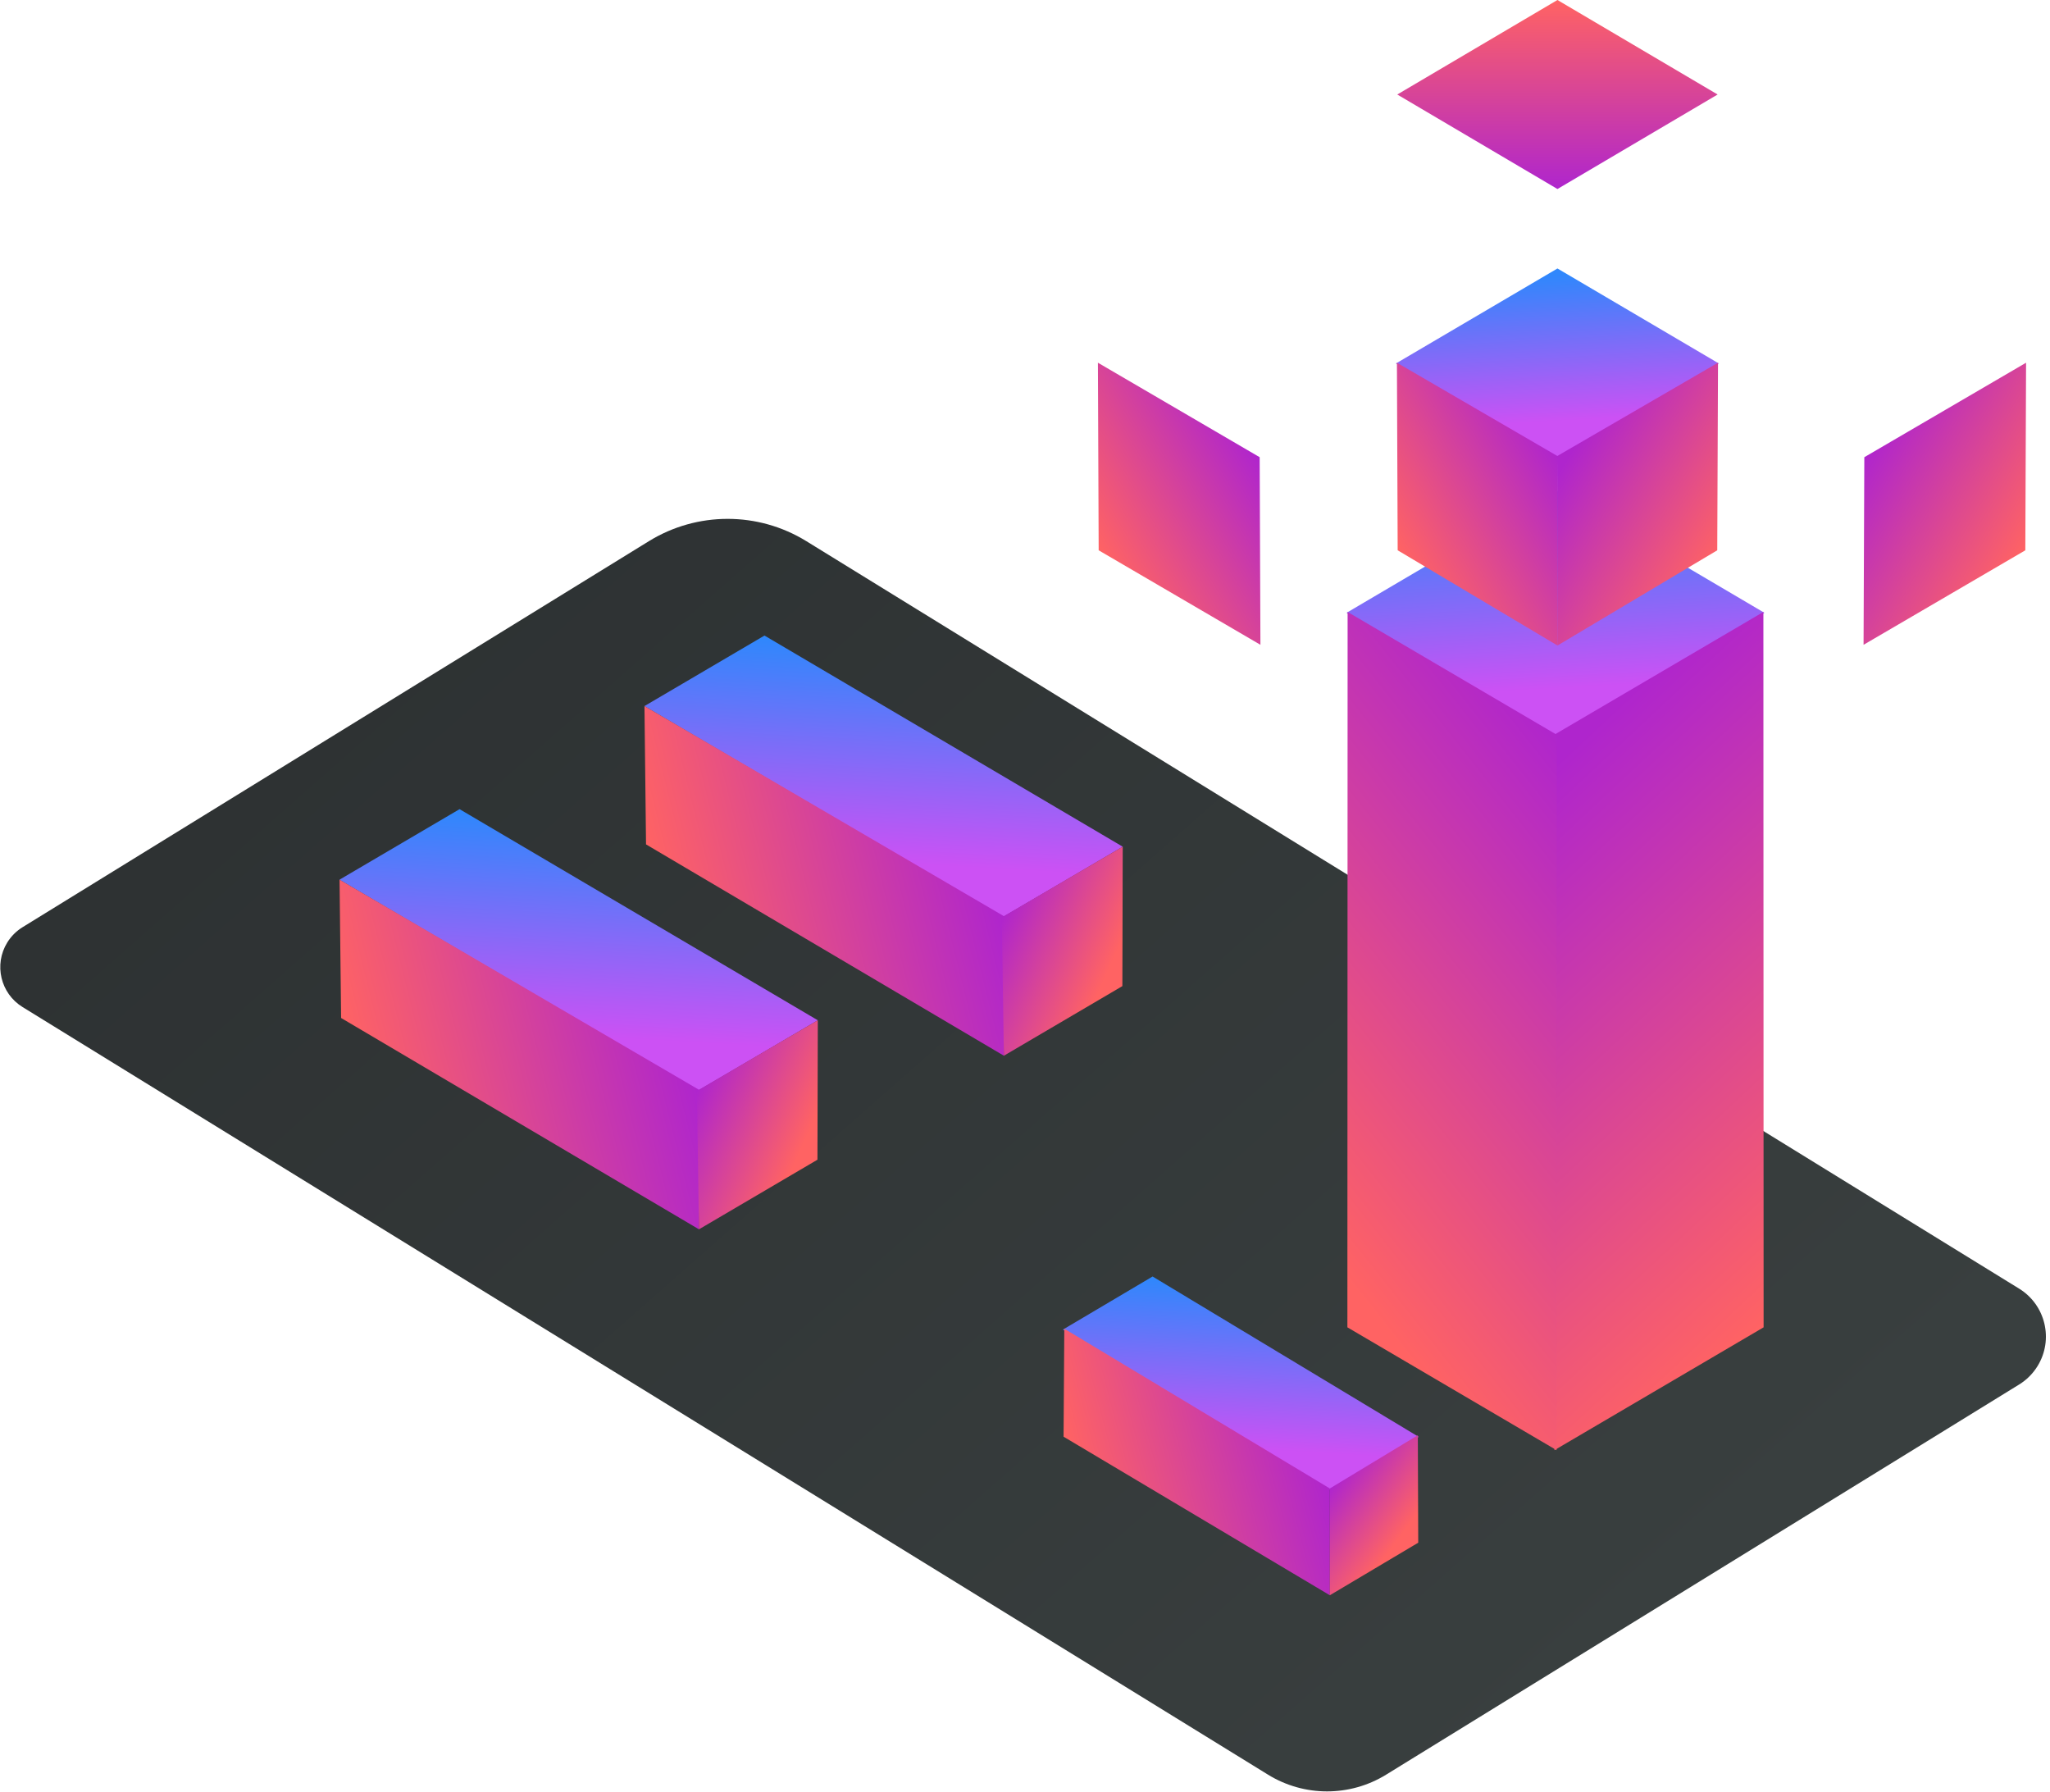 <?xml version="1.0" encoding="UTF-8"?>
<svg width="437px" height="382px" viewBox="0 0 437 382" version="1.1" xmlns="http://www.w3.org/2000/svg" xmlns:xlink="http://www.w3.org/1999/xlink">
    <!-- Generator: Sketch 52.6 (67491) - http://www.bohemiancoding.com/sketch -->
    <title>audit_hero_image</title>
    <desc>Created with Sketch.</desc>
    <defs>
        <linearGradient x1="-4.086%" y1="17.434%" x2="85.474%" y2="80.379%" id="linearGradient-1">
            <stop stop-color="#2C3031" offset="0%"></stop>
            <stop stop-color="#393F3F" offset="100%"></stop>
        </linearGradient>
        <linearGradient x1="41.44%" y1="81.49%" x2="34.235%" y2="5.089%" id="linearGradient-2">
            <stop stop-color="#CC51F4" offset="0%"></stop>
            <stop stop-color="#3087FC" offset="100%"></stop>
        </linearGradient>
        <linearGradient x1="26.029%" y1="100%" x2="75.988%" y2="5.592%" id="linearGradient-3">
            <stop stop-color="#FF6363" offset="0%"></stop>
            <stop stop-color="#AF25CD" offset="100%"></stop>
        </linearGradient>
        <linearGradient x1="50%" y1="100%" x2="24.438%" y2="0%" id="linearGradient-4">
            <stop stop-color="#FF6363" offset="0%"></stop>
            <stop stop-color="#AF25CD" offset="100%"></stop>
        </linearGradient>
        <linearGradient x1="52.145%" y1="103.054%" x2="55.159%" y2="5.355%" id="linearGradient-5">
            <stop stop-color="#FF6363" offset="0%"></stop>
            <stop stop-color="#AF25CD" offset="100%"></stop>
        </linearGradient>
        <linearGradient x1="50%" y1="100%" x2="50%" y2="0%" id="linearGradient-6">
            <stop stop-color="#FF6363" offset="0%"></stop>
            <stop stop-color="#AF25CD" offset="100%"></stop>
        </linearGradient>
        <linearGradient x1="50%" y1="0%" x2="50%" y2="100%" id="linearGradient-7">
            <stop stop-color="#FF6363" offset="0%"></stop>
            <stop stop-color="#AF25CD" offset="100%"></stop>
        </linearGradient>
        <linearGradient x1="76.077%" y1="100%" x2="25.651%" y2="0%" id="linearGradient-8">
            <stop stop-color="#FF6363" offset="0%"></stop>
            <stop stop-color="#AF25CD" offset="100%"></stop>
        </linearGradient>
        <linearGradient x1="35.219%" y1="83.464%" x2="50%" y2="0%" id="linearGradient-9">
            <stop stop-color="#FF6363" offset="0%"></stop>
            <stop stop-color="#AF25CD" offset="100%"></stop>
        </linearGradient>
        <linearGradient x1="73.558%" y1="100%" x2="25.241%" y2="0%" id="linearGradient-10">
            <stop stop-color="#FF6363" offset="0%"></stop>
            <stop stop-color="#AF25CD" offset="100%"></stop>
        </linearGradient>
        <linearGradient x1="66.706%" y1="79.244%" x2="50%" y2="0%" id="linearGradient-11">
            <stop stop-color="#FF6363" offset="0%"></stop>
            <stop stop-color="#AF25CD" offset="100%"></stop>
        </linearGradient>
    </defs>
    <g id="Page-1" stroke="none" stroke-width="1" fill="none" fill-rule="evenodd">
        <g id="audit_hero_image">
            <path d="M4.815,197.614 L138.32,115.345 C148.613,109.002 161.602,109.002 171.895,115.345 L430.422,274.656 C436.064,278.133 437.819,285.526 434.342,291.168 C433.359,292.763 432.017,294.106 430.422,295.088 L295.483,378.241 C287.763,382.998 278.022,382.998 270.302,378.241 L4.815,214.641 C0.113,211.744 -1.349,205.583 1.548,200.881 C2.367,199.552 3.486,198.433 4.815,197.614 Z" id="Rectangle-2" fill="url(#linearGradient-1)"></path>
            <g id="Group-2" transform="translate(216, 0)">
                <g id="cube" transform="translate(5.172, 104.389)">
                    <polygon id="top" fill="url(#linearGradient-2)" points="110.411 0 154.947 26.221 110.411 52.441 65.874 26.221"></polygon>
                    <polygon id="right" fill="url(#linearGradient-3)" transform="translate(132.459, 115.364) rotate(-60) translate(-132.459, -115.364) " points="175.986 64.462 220.954 89.988 88.933 166.266 43.965 140.741"></polygon>
                    <polygon id="left" fill="url(#linearGradient-4)" transform="translate(88.37, 115.364) rotate(60) translate(-88.37, -115.364) " points="44.844 64.462 176.865 140.741 131.897 166.266 -0.124 89.988"></polygon>
                </g>
                <g id="Group-6">
                    <g id="cube" transform="translate(63.741, 57.222)">
                        <polygon id="top" fill="url(#linearGradient-2)" points="52.262 0 86.665 20.247 52.262 40.285 17.826 20.247"></polygon>
                        <polygon id="right" fill="url(#linearGradient-5)" transform="translate(69.203, 50.129) rotate(-60) translate(-69.203, -50.129) " points="69.495 30.332 103.864 50.077 69.159 69.927 34.542 50.571"></polygon>
                        <polygon id="left" fill="url(#linearGradient-6)" transform="translate(35.295, 50.147) rotate(60) translate(-35.295, -50.147) " points="34.943 30.386 69.955 50.546 35.338 69.908 0.635 50.058"></polygon>
                    </g>
                    <polygon id="top" fill="url(#linearGradient-7)" points="116.002 0 150.147 20.143 116.002 40.285 81.857 20.143"></polygon>
                    <polygon id="right" fill="url(#linearGradient-6)" transform="translate(198.579, 107.368) rotate(-60) translate(-198.579, -107.368) " points="198.592 87.546 233.272 107.338 198.566 127.189 163.885 107.397"></polygon>
                    <polygon id="left" fill="url(#linearGradient-6)" transform="translate(35.364, 107.368) rotate(60) translate(-35.364, -107.368) " points="35.351 87.546 70.058 107.397 35.377 127.189 0.671 107.338"></polygon>
                </g>
            </g>
            <g id="Group" transform="translate(123.5, 224.5) scale(-1, 1) translate(-123.5, -224.5) translate(59, 165)">
                <polygon id="top" fill="url(#linearGradient-2)" points="90.035 7.459 115.625 22.49 39.256 67.49 13.666 52.459"></polygon>
                <polygon id="right" fill="url(#linearGradient-8)" transform="translate(77.119, 59.65) rotate(-60) translate(-77.119, -59.65) " points="51.448 30.436 128.551 74.412 102.853 88.863 25.688 45.309"></polygon>
                <polygon id="left" fill="url(#linearGradient-9)" transform="translate(26.479, 74.651) rotate(60) translate(-26.479, -74.651) " points="26.784 59.861 52.108 74.985 26.627 89.442 0.85 74.648"></polygon>
            </g>
            <g id="Group" transform="translate(188.5, 187.5) scale(-1, 1) translate(-188.5, -187.5) translate(124, 128)">
                <polygon id="top" fill="url(#linearGradient-2)" points="90.035 7.459 115.625 22.49 39.256 67.49 13.666 52.459"></polygon>
                <polygon id="right" fill="url(#linearGradient-8)" transform="translate(77.119, 59.65) rotate(-60) translate(-77.119, -59.65) " points="51.448 30.436 128.551 74.412 102.853 88.863 25.688 45.309"></polygon>
                <polygon id="left" fill="url(#linearGradient-9)" transform="translate(26.479, 74.651) rotate(60) translate(-26.479, -74.651) " points="26.784 59.861 52.108 74.985 26.627 89.442 0.85 74.648"></polygon>
            </g>
            <g id="Group" transform="translate(264.5, 312) scale(-1, 1) translate(-264.5, -312) translate(216, 267)">
                <polygon id="top" fill="url(#linearGradient-2)" points="67.302 5.067 86.426 16.386 29.698 50.567 10.574 39.247"></polygon>
                <polygon id="right" fill="url(#linearGradient-10)" transform="translate(57.93, 44.668) rotate(-60) translate(-57.93, -44.668) " points="38.893 22.847 96.683 54.848 76.83 66.489 19.178 34.229"></polygon>
                <polygon id="left" fill="url(#linearGradient-11)" transform="translate(20.081, 55.992) rotate(60) translate(-20.081, -55.992) " points="19.831 44.941 39.542 56.321 20.411 67.044 0.621 55.518"></polygon>
            </g>
        </g>
    </g>
</svg>